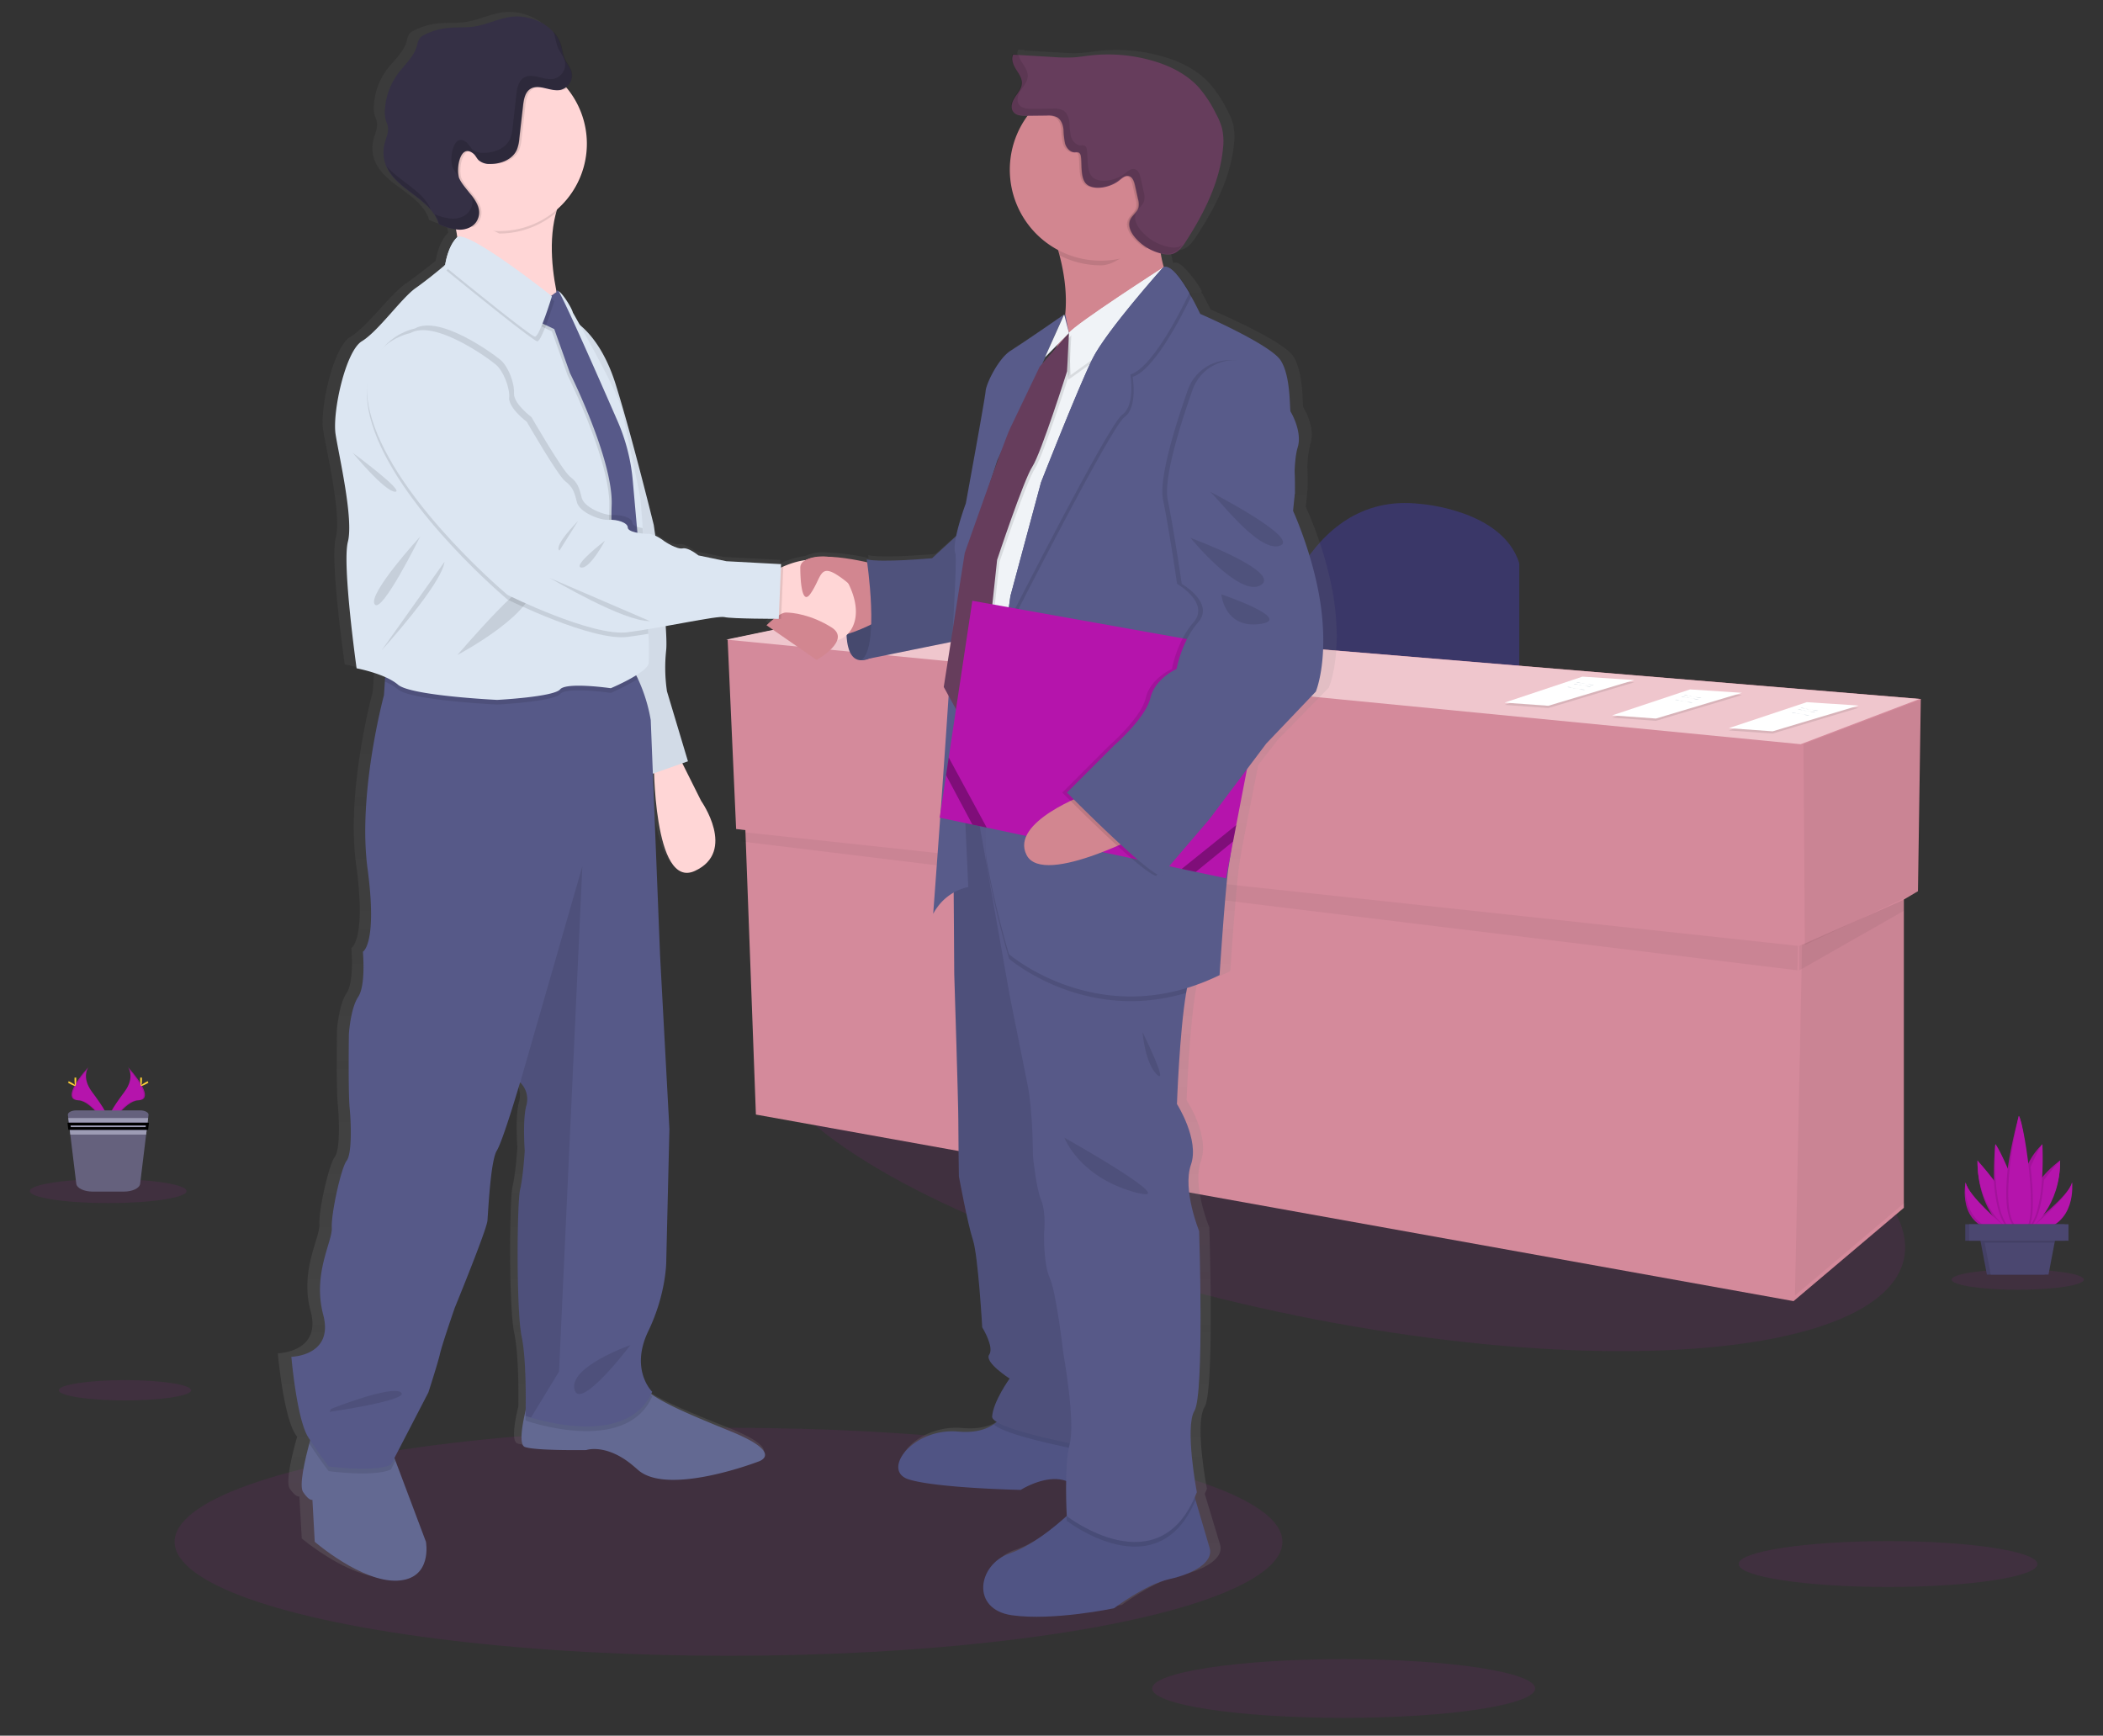 <svg width="768.78" height="634.58" xmlns="http://www.w3.org/2000/svg">
 <rect width="100%" height="100%" fill="#333333" stroke="none"/>
 <defs>
  <linearGradient y2="-0" x2="0.5" y1="1" x1="0.5" id="c6e87aad-8151-4bb2-867f-5915ddeef7a8">
   <stop stop-opacity="0.25" stop-color="gray" offset="0"/>
   <stop stop-opacity="0.12" stop-color="gray" offset="0.54"/>
   <stop stop-opacity="0.1" stop-color="gray" offset="1"/>
  </linearGradient>
 </defs>
 <title>business deal</title>
 <g>
  <title>background</title>
  <rect fill="none" id="canvas_background" height="636.58" width="770.78" y="-1" x="-1"/>
 </g>
 <g>
  <title>Layer 1</title>
  <ellipse id="svg_6" opacity="0.1" fill="#b514ac" transform="rotate(-78.45 -274.87,1131.96) " ry="213.77" rx="64.96" cy="1734.92" cx="577.78"/>
  <path id="svg_7" fill="#3a3768" d="m464.45,234.88s11.37,-55.81 54.78,-50.64c0,0 30,2.06 36.17,21.7l0,43.41l-90.95,-14.47z"/>
  <polygon id="svg_8" fill="#d48a9b" points="702.18,255.56 315.61,223.51 266,233.85 269.1,303.1 272.48,303.51 276.33,407.5 655.66,475.71 695.98,441.6 695.98,328.87 701.14,325.84 702.18,255.56 "/>
  <polygon id="svg_9" opacity="0.05" points="702.7,255.56 701.66,325.84 659.8,345.48 659.28,272.09 702.7,255.56 "/>
  <polygon id="svg_10" opacity="0.05" points="695.98,328.94 696.49,439.54 656.18,473.65 658.77,345.48 695.98,328.94 "/>
  <polygon id="svg_11" opacity="0.05" points="271,307.65 657.08,354.76 657.28,345.82 270.71,304.13 271,307.65 "/>
  <polygon id="svg_12" opacity="0.05" points="695.98,333 695.98,328.94 657.73,345.82 657.73,354.78 695.98,333 "/>
  <polygon id="svg_13" fill="#efc6cd" points="265.48,233.85 315.09,223.51 701.66,255.56 658.25,272.09 265.48,233.85 "/>
  <polygon id="svg_14" opacity="0.1" points="660.48,257.55 679.45,258.79 648.01,268.2 632,267.05 660.48,257.55 "/>
  <polygon id="svg_15" fill="#fff" points="660.48,256.72 679.45,257.96 648.01,267.38 632,266.22 660.48,256.72 "/>
  <path id="svg_16" fill="#d3dae1" d="m658.21,258.85c0.75,-0.32 1.54,0.29 2.34,0.44c0.46,0.09 0.93,0 1.39,0.09c0.93,0.12 1.85,0.74 2.74,0.43"/>
  <path id="svg_17" fill="#d3dae1" d="m657.23,259.42c0.74,-0.32 1.54,0.28 2.34,0.44c0.46,0.08 0.93,0 1.39,0.08c0.93,0.13 1.85,0.75 2.74,0.44"/>
  <path id="svg_18" fill="#d3dae1" d="m654.97,260.56c0.75,-0.32 1.55,0.28 2.35,0.43c0.45,0.09 0.93,0 1.38,0.09c0.94,0.13 1.86,0.75 2.74,0.43"/>
  <polygon id="svg_19" opacity="0.1" points="578.48,248.21 597.45,249.46 566.01,258.87 550,257.71 578.48,248.21 "/>
  <polygon id="svg_20" fill="#fff" points="578.48,247.39 597.45,248.63 566.01,258.04 550,256.89 578.48,247.39 "/>
  <path id="svg_21" fill="#d3dae1" d="m576.21,249.52c0.75,-0.32 1.54,0.28 2.34,0.44c0.46,0.08 0.93,0 1.39,0.08c0.93,0.13 1.85,0.75 2.74,0.44"/>
  <path id="svg_22" fill="#d3dae1" d="m575.23,250.09c0.74,-0.32 1.54,0.28 2.34,0.43c0.46,0.09 0.93,0 1.39,0.09c0.93,0.13 1.85,0.75 2.74,0.43"/>
  <path id="svg_23" fill="#d3dae1" d="m572.97,251.22c0.75,-0.32 1.55,0.29 2.35,0.44c0.45,0.09 0.93,0 1.38,0.09c0.94,0.12 1.86,0.75 2.74,0.43"/>
  <polygon id="svg_24" opacity="0.1" points="617.81,252.88 636.79,254.12 605.35,263.54 589.33,262.38 617.81,252.88 "/>
  <polygon id="svg_25" fill="#fff" points="617.81,252.06 636.79,253.3 605.35,262.71 589.33,261.55 617.81,252.06 "/>
  <path id="svg_26" fill="#d3dae1" d="m615.54,254.19c0.75,-0.32 1.55,0.28 2.35,0.43c0.45,0.09 0.92,0 1.38,0.09c0.93,0.12 1.86,0.75 2.74,0.43"/>
  <path id="svg_27" fill="#d3dae1" d="m614.56,254.75c0.75,-0.32 1.55,0.29 2.35,0.44c0.45,0.09 0.92,0 1.38,0.09c0.93,0.12 1.86,0.75 2.74,0.43"/>
  <path id="svg_28" fill="#d3dae1" d="m612.31,255.89c0.74,-0.32 1.54,0.28 2.34,0.44c0.46,0.08 0.93,0 1.39,0.08c0.93,0.13 1.85,0.75 2.74,0.44"/>
  <ellipse id="svg_29" opacity="0.1" fill="#b514ac" ry="41.68" rx="202.48" cy="563.7" cx="266.32"/>
  <path id="svg_30" fill="url(#c6e87aad-8151-4bb2-867f-5915ddeef7a8)" d="m488.05,222.38c-2.16,-18.98 -10.71,-37.09 -10.71,-37.09l0.65,-6.4s0.14,-3.2 -0.07,-8a36.4,36.4 0 0 1 1.17,-8.88c1.75,-5.55 -2.19,-12.37 -2.63,-13s0.22,-12.8 -3.72,-18.77s-30.18,-17.07 -30.18,-17.07s-1.41,-2.95 -3.4,-6.4l0.18,-0.35a37.6,37.6 0 0 0 -6,-8.09c-1.61,-1.72 -3.16,-2.7 -4.41,-2.22a36,36 0 0 1 -1.16,-5.07c0.26,0.07 0.53,0.14 0.79,0.19a8.16,8.16 0 0 0 3.3,0.08c2.44,-0.55 4.06,-2.74 5.42,-4.8c6.78,-10.3 12.62,-21.6 13.81,-33.79a21.48,21.48 0 0 0 -0.35,-7.46a25.17,25.17 0 0 0 -2.34,-5.45a43.8,43.8 0 0 0 -6.6,-9.73c-4.67,-4.92 -11.11,-7.93 -17.73,-9.71a61.38,61.38 0 0 0 -22.9,-1.71c-2,0.23 -4,0.56 -6,0.69a62.32,62.32 0 0 1 -7.61,-0.13l-13.09,-0.76l-0.06,-0.2l-2.18,-0.13c-0.86,1.71 0,3.74 1.07,5.34s2.3,3.27 2.21,5.16s-1.46,3.41 -2.53,5s-1.88,3.67 -0.81,5.23a3,3 0 0 0 0.53,0.58c1.13,1.17 3.1,1.3 4.81,1.28l0.3,0a32.57,32.57 0 0 0 -6.63,19.72a33.16,33.16 0 0 0 18.09,29.38c0.19,0.65 0.38,1.32 0.56,2a61.26,61.26 0 0 1 2.1,21.62l-0.23,0.5l-0.14,-0.53s-15.42,10.46 -20,13.23s-9.18,12.16 -9.4,14.72s-7.44,41.17 -7.44,41.17a94.59,94.59 0 0 0 -3.62,11.92l-9.21,8.09s-19,1.71 -24.5,0.43l0.16,1.06a83.09,83.09 0 0 0 -14.76,-2a15.65,15.65 0 0 0 -8,1.07l-0.19,0.09l-0.15,0.07a31.7,31.7 0 0 0 -8.4,2.36c-0.32,0.13 -0.61,0.26 -0.89,0.39l0.06,-1.31l-20.56,-1.06l-10.5,-2.13s-3.72,-3 -5.91,-2.56s-6.78,-2.56 -6.78,-2.56a18.33,18.33 0 0 0 -3.38,-2.1c-0.35,-2.42 -0.57,-3.89 -0.57,-3.89s-8.17,-32.42 -14.29,-51.48c-4.1,-12.73 -10,-19 -13.48,-21.73c-1.55,-2.7 -2.57,-4.44 -2.57,-4.44c-0.67,-2.34 -4.35,-7.61 -5.29,-7.74c-0.15,-0.24 -0.26,-0.36 -0.32,-0.36a1.17,1.17 0 0 0 -0.59,0.09c-1.72,-8.56 -2.72,-19.29 -0.09,-28.64a31.61,31.61 0 0 0 11.54,-24.36c0,-0.14 0,-0.28 0,-0.42s0,-0.29 0,-0.43a31.47,31.47 0 0 0 -7.43,-20.3l-0.34,-0.38a2.65,2.65 0 0 0 0.26,-0.21a5.36,5.36 0 0 0 1.89,-5.16c-0.45,-1.92 -1.95,-3.43 -2.72,-5.25a34,34 0 0 1 -1.11,-4.28a13.2,13.2 0 0 0 -3.15,-5.49l0.15,0.4c-3.92,-4.41 -10.66,-6.6 -16.73,-5.62c-4.51,0.72 -8.71,2.82 -13.24,3.47c-3.25,0.46 -6.56,0.16 -9.83,0.49a25.51,25.51 0 0 0 -8.72,2.52a5,5 0 0 0 -1.85,1.36a7.32,7.32 0 0 0 -0.92,2.57c-1.11,4.05 -4.63,6.94 -7.18,10.32a24.15,24.15 0 0 0 -4.84,13.34a10.44,10.44 0 0 0 0.35,3.65c0.22,0.71 0.56,1.38 0.72,2.1c0.5,2.2 -0.65,4.39 -1.21,6.57a12.79,12.79 0 0 0 0.71,8.34c3.95,8.84 16.92,11.79 19.62,21.07a25.81,25.81 0 0 0 6.49,2c0.18,0.92 0.34,1.85 0.47,2.79a0.75,0.75 0 0 0 -0.17,0.1c-3.5,3.41 -4.37,10 -4.37,10l-0.42,0.34c-1.43,1.18 -6.32,5.14 -10.74,8.19c-5.25,3.63 -14,15.79 -20.12,19.42s-11.16,26 -9.84,34.13s6.78,30.93 4.59,39.25s3.28,46.29 3.28,46.29a55.91,55.91 0 0 1 10.72,3.18l-0.11,1.66l-0.33,5s-9.91,35.84 -6.12,63.43s-1.75,30.43 -1.75,30.43s1.16,12.23 -1.75,16.5s-3.5,13.65 -3.5,13.65s-0.29,21.05 0.29,27s0.87,16.79 -1.17,19.35s-5.83,19.33 -5.54,24.45s-7.29,16.79 -3.21,31.86s-12,15.36 -12,15.36s2.05,23 6.42,29.58l0.64,0.94c-0.11,0.38 -0.22,0.78 -0.34,1.21c-1.65,6 -3.91,15.47 -2.34,17.76c2.33,3.42 3.5,2.84 3.5,2.84l0.87,15.36s17.5,14.79 30.92,14.23s10.79,-14.23 10.79,-14.23l-11.43,-29.64l-0.39,-1l12.7,-24s3.5,-10.52 4.37,-14.22s5.62,-16.81 5.62,-16.81s12,-28.44 12.25,-31.86s1.17,-21.89 3.5,-25.6s8.75,-25 8.75,-25l0.16,0.14a8.43,8.43 0 0 1 2.18,8.39c-1.47,5.4 -0.59,16.49 -0.59,16.49s-0.58,9.39 -1.75,14.23s-1.45,44.37 0.59,53.75c1.63,7.51 1.58,21.57 1.5,26.89c-1.37,5.65 -2.57,12.67 -0.34,13.5c3.8,1.43 23.05,1.14 23.05,1.14s8.16,-2.85 19.25,7.11s45.2,-2.84 45.2,-2.84s10.5,-2.85 -10.21,-11.09c-14.45,-5.75 -23.78,-9.58 -29.88,-13.68c0.14,-0.27 0.29,-0.54 0.42,-0.83c0,0 -8.46,-8 -1.46,-22.18s6.71,-26.17 6.71,-26.17l1.17,-47.79l-3.5,-63.44l-2.71,-66.58l0.48,-0.16c0.46,12.24 2.85,41.38 15.36,35.73c15.75,-7.11 2.33,-25.6 2.33,-25.6l-7.07,-13.78l2.11,-0.72l-7.91,-25.56a57.65,57.65 0 0 1 -0.3,-15.07a59.71,59.71 0 0 0 -0.18,-8.8c10.36,-1.81 20.28,-3.73 22.06,-3.29c2.1,0.51 13.85,0.61 18.47,0.63c-1.51,1.18 -2.72,2.35 -2.72,2.35l18.81,12.66s6.38,-3.49 7.71,-7.19a8.3,8.3 0 0 0 3.52,-1.88c0.2,4.37 1.36,9.1 5.4,9.21a7,7 0 0 0 2.94,-0.58l30.76,-6.09l-2.64,16.49l1.84,3.27c-0.93,13.91 -2,28.68 -2.94,41.67l-0.43,2.84l0.22,0.05c-1.46,20 -2.63,35.15 -2.63,35.15a18.43,18.43 0 0 1 7.67,-7.71l0.2,29.68s1.54,46.93 1.54,53.33s0.21,20.69 0.21,20.69s3.29,17.49 5.25,23.25s3.5,32 3.5,32s4.6,7.25 2.63,10s7.66,8.74 7.66,8.74s-6.13,8.32 -6.57,13.87c-0.05,0.64 0.58,1.32 1.72,2c-0.36,0.29 -0.73,0.58 -1.14,0.86c-2.84,1.9 -7,3.22 -13.26,2.68c-17.07,-1.5 -29.1,14.29 -18.6,17.49s42,3.84 42,3.84s9.54,-5.95 17,-3.27c-0.11,6.26 0.2,12 0.25,12.76l-0.09,0.07c-4.46,4 -13,10.88 -21.34,13.69c-12,4.05 -14.66,20.48 0.87,22.61s38.28,-2.56 38.28,-2.56s11.81,-8.74 20.78,-10.66s16.63,-6.19 15.1,-11.31c-1,-3.27 -3.57,-11.84 -5.31,-17.6q-0.15,-0.52 -0.3,-1c0.27,-0.6 0.54,-1.22 0.79,-1.86c0,0 -4.59,-23.89 -0.87,-29.86s1.75,-65.71 1.75,-65.71s-6.35,-15.14 -3.06,-24.31s-5.25,-22.19 -5.25,-22.19s0.93,-26.09 3.43,-40.63q0.17,-0.93 0.33,-1.8a81.92,81.92 0 0 0 12.2,-4.71s2.19,-32.86 3.5,-40.32c0.13,-0.7 0.31,-1.83 0.53,-3.3l1,-5.27l0,0l1.18,-6l0,0l4,-20.45l7.22,-9.34l18.6,-19s4.47,-10.04 2.28,-29.03zm-286.84,-117.33l-0.14,0.1a1.74,1.74 0 0 1 -0.05,-0.22a0.9,0.9 0 0 0 0.19,0.12zm183.77,23.29l-0.72,1.57l2.63,-2.62l-3.57,4l1.2,-2.52l0.46,-0.43zm-17.76,36.7c-0.69,1.83 -1.43,3.81 -2.2,5.87l1.41,-4.21l0.79,-1.66z"/>
  <path id="svg_31" fill="#585b8a" d="m309.83,224.87s-2.45,16.31 4.9,16.52s12.26,-12.58 12.26,-12.58l-3,-10.23l-14.16,6.29z"/>
  <path id="svg_32" opacity="0.2" d="m309.83,224.87s-2.45,16.31 4.9,16.52s12.26,-12.58 12.26,-12.58l-3,-10.23l-14.16,6.29z"/>
  <path id="svg_33" fill="#636992" d="m145.2,577.91c-13.08,0.57 -30.14,-14.21 -30.14,-14.21l-0.85,-15.35s-1.13,0.57 -3.41,-2.84c-1.53,-2.29 0.67,-11.78 2.28,-17.75c0.78,-2.92 1.42,-5 1.42,-5l28.7,7.68l1.37,3.63l11.14,29.62s2.56,13.65 -10.51,14.22z"/>
  <path id="svg_34" fill="#636992" d="m277.07,534.43s-33.25,12.79 -44,2.84s-18.76,-7.11 -18.76,-7.11s-18.76,0.29 -22.46,-1.14c-2.18,-0.83 -1,-7.94 0.36,-13.6c0.92,-3.91 1.92,-7.14 1.92,-7.14s32.68,-11.09 37.8,-4.27a24.51,24.51 0 0 0 5.45,5.2c5.92,4.28 15.17,8.16 29.8,14.13c20.12,8.24 9.89,11.09 9.89,11.09z"/>
  <path id="svg_35" fill="#ffd6d6" d="m247.23,274.64l9.09,18.19s13.08,18.48 -2.27,25.58s-15.06,-40.92 -15.06,-40.92l8.24,-2.85z"/>
  <path id="svg_36" fill="#dce6f2" d="m209.14,116.9s9.95,4.55 15.92,23.59s13.93,51.45 13.93,51.45s5.4,36.66 4.54,45.76a59,59 0 0 0 0.29,15.06l7.67,25.58l-15.35,5.4l-23.59,-90.38l-3.41,-76.46z"/>
  <path id="svg_37" opacity="0.05" d="m209.14,116.9s9.95,4.55 15.92,23.59s13.93,51.45 13.93,51.45s5.4,36.66 4.54,45.76a59,59 0 0 0 0.29,15.06l7.67,25.58l-15.35,5.4l-23.59,-90.38l-3.41,-76.46z"/>
  <path id="svg_38" opacity="0.1" d="m143.2,530.45l1.37,3.63l-1.68,3.21c-6.54,2.84 -22.74,0.57 -22.74,0.57s-3,-3.81 -7.1,-10.08c0.78,-2.92 1.42,-5 1.42,-5l28.73,7.67z"/>
  <path id="svg_39" opacity="0.1" d="m238.42,510.55c-8.29,18.78 -36.47,11.81 -44.3,9.46c-1.29,-0.39 -2,-0.65 -2,-0.65s0.05,-1.53 0.07,-3.94c0.92,-3.91 1.92,-7.14 1.92,-7.14s32.68,-11.09 37.8,-4.27a24.51,24.51 0 0 0 5.45,5.2a9.64,9.64 0 0 0 1.06,1.34z"/>
  <path id="svg_40" fill="#565988" d="m236.99,486.68c-6.82,14.2 1.43,22.17 1.43,22.17c-8.29,18.77 -36.47,11.81 -44.3,9.45c-1.29,-0.38 -2,-0.64 -2,-0.64s0.57,-19.62 -1.42,-29s-1.71,-48.88 -0.57,-53.71s1.7,-14.22 1.7,-14.22s-0.85,-11.08 0.57,-16.48a8.51,8.51 0 0 0 -2.12,-8.38l-0.15,-0.15s-6.25,21.32 -8.53,25s-3.12,22.17 -3.41,25.58s-11.94,31.84 -11.94,31.84s-4.54,13.07 -5.39,16.76s-4.27,14.22 -4.27,14.22l-13.7,26.44c-6.54,2.84 -22.74,0.57 -22.74,0.57s-3.12,-4 -7.39,-10.52s-6.25,-29.55 -6.25,-29.55s15.63,-0.29 11.65,-15.35s3.41,-26.72 3.13,-31.84s3.41,-21.88 5.4,-24.44s1.7,-13.36 1.13,-19.33s-0.28,-27 -0.28,-27s0.57,-9.38 3.41,-13.64s1.71,-16.49 1.71,-16.49s5.39,-2.84 1.7,-30.41s6,-63.38 6,-63.38l0.33,-5l0.52,-8.1s81.29,-5.12 87.83,1.13a21.56,21.56 0 0 1 4.15,5.95a59.2,59.2 0 0 1 4.7,15.13l3.41,86.12l3.41,63.38l-1.14,47.75s0.25,11.92 -6.58,26.14z"/>
  <path id="svg_41" opacity="0.1" d="m212.89,316.71l-8.53,184.74l-10.24,16.84c-1.29,-0.38 -2,-0.64 -2,-0.64s0.57,-19.62 -1.42,-29s-1.71,-48.88 -0.57,-53.71s1.7,-14.22 1.7,-14.22s-0.85,-11.08 0.57,-16.48a8.51,8.51 0 0 0 -2.12,-8.38l0.14,-1l22.47,-78.15z"/>
  <path id="svg_42" opacity="0.1" d="m121.03,515.1s22.17,-8.81 25.58,-6s-26.14,7.1 -26.14,7.1l0.56,-1.1z"/>
  <path id="svg_43" opacity="0.1" d="m230.46,491.79c-0.85,0.29 -22.45,8 -20.46,16.2s20.46,-16.2 20.46,-16.2z"/>
  <path id="svg_44" fill="#ffd6d6" d="m162.96,71.29s7.24,17.48 3.41,26.44s41.35,24.3 41.35,24.3s-13.21,-34.11 -0.42,-53.3s-44.34,2.56 -44.34,2.56z"/>
  <path id="svg_45" fill="#505484" d="m427.5,577.34c-8.74,1.92 -20.25,10.66 -20.25,10.66s-22.17,4.69 -37.31,2.56s-12.57,-18.55 -0.85,-22.6c8.13,-2.8 16.46,-9.71 20.81,-13.67c1.92,-1.77 3.06,-3 3.06,-3l42.43,-8.53s0.69,2.37 1.65,5.64c1.7,5.77 4.21,14.33 5.17,17.59c1.49,5.17 -5.97,9.43 -14.71,11.35z"/>
  <path id="svg_46" fill="#505484" d="m416.63,544.51s-17.91,1.92 -25.37,-2.34s-18.12,2.56 -18.12,2.56s-30.7,-0.64 -40.93,-3.84s1.49,-19 18.12,-17.48c6.06,0.55 10.16,-0.78 12.93,-2.68a13.62,13.62 0 0 0 5.63,-8.44l36,2.13l5,12.76l6.74,17.33z"/>
  <path id="svg_47" opacity="0.1" d="m410.44,533s-41.84,-6.84 -47.18,-12.27a13.62,13.62 0 0 0 5.63,-8.44l36,2.13l5,12.76l0.55,5.82z"/>
  <path id="svg_48" fill="#575988" d="m348.41,293.62l0.43,62.45s1.49,46.9 1.49,53.3s0.21,20.67 0.21,20.67s3.2,17.48 5.12,23.24s3.41,32 3.41,32s4.48,7.25 2.56,10s7.46,8.74 7.46,8.74s-6,8.32 -6.39,13.86s47.74,13.41 47.74,13.41l-18.75,-192.27l-14.93,-48.17l-28.35,2.77z"/>
  <path id="svg_49" opacity="0.1" d="m348.41,293.62l0.43,62.45s1.49,46.9 1.49,53.3s0.21,20.67 0.21,20.67s3.2,17.48 5.12,23.24s3.41,32 3.41,32s4.48,7.25 2.56,10s7.46,8.74 7.46,8.74s-6,8.32 -6.39,13.86s47.74,13.41 47.74,13.41l-18.75,-192.27l-14.93,-48.17l-28.35,2.77z"/>
  <path id="svg_50" opacity="0.1" d="m437.04,548.45c-13.93,33.21 -47.06,7.58 -47.06,7.58s0,-0.64 -0.08,-1.74c1.92,-1.77 3.06,-3 3.06,-3l42.43,-8.53s0.69,2.42 1.65,5.69z"/>
  <path id="svg_51" fill="#575988" d="m437.52,545.58c-13.65,35 -47.54,8.74 -47.54,8.74s-1.07,-18.12 1.07,-26.43s-2.35,-33.26 -2.35,-33.26s-2.56,-22.17 -4.9,-27.28s-2.13,-15.35 -2.13,-16.2s0.85,-7.68 -1.07,-12.37s-3,-16.2 -3,-16.2s0,-16.2 -1.92,-25.79l-6.61,-33l-11.94,-67.58l3.73,-0.64l66.83,-11.72s12.58,64 8.31,70.56c-0.92,1.44 -1.73,4.59 -2.4,8.65c-2.44,14.52 -3.35,40.59 -3.35,40.59s8.31,13 5.12,22.17s3,24.3 3,24.3s1.92,59.69 -1.71,65.66s0.86,29.8 0.86,29.8z"/>
  <path id="svg_52" fill="#d28690" d="m431.12,109.23s-60.54,42.63 -46.9,21.31c7.35,-11.48 6,-26.1 3.12,-37.14a87.64,87.64 0 0 0 -6,-16.29s51.44,-21.88 44.62,-2.27a36.74,36.74 0 0 0 -2,14.24a38,38 0 0 0 7.16,20.15z"/>
  <path id="svg_53" fill="#d28690" d="m322.12,206.86s-25.58,-7.39 -29.84,-0.14s1.28,23.16 9,25.72s25.44,-8.67 25.44,-8.67l-4.6,-16.91z"/>
  <path id="svg_54" fill="#585b8a" d="m351.4,194.29l-10.66,9.81s-18.55,1.7 -23.88,0.42c0,0 4.91,32.83 -2.13,36.88l43.06,-8.74l-6.39,-38.37z"/>
  <path id="svg_55" opacity="0.1" d="m351.4,194.29l-10.66,9.81s-18.55,1.7 -23.88,0.42c0,0 4.91,32.83 -2.13,36.88l43.06,-8.74l-6.39,-38.37z"/>
  <path id="svg_56" opacity="0.1" d="m214.54,53.38a32,32 0 0 1 -32,32c-16.42,-7.89 -32,-14.31 -32,-32a32,32 0 1 1 63.95,0l0.05,0z"/>
  <path id="svg_57" fill="#ffd6d6" d="m214.54,52.52a31.94,31.94 0 1 1 -7.24,-20.23a32,32 0 0 1 7.24,20.23z"/>
  <path id="svg_58" opacity="0.1" d="m233.19,248.19a72.32,72.32 0 0 1 -9.91,5.14s-16.2,-2.35 -18.54,0.42s-23,3.84 -23,3.84s-31.55,-1.49 -36.24,-5.54a19.2,19.2 0 0 0 -4.79,-2.84l0.52,-8.1s81.29,-5.12 87.83,1.13a21.56,21.56 0 0 1 4.13,5.95z"/>
  <path id="svg_59" fill="#dce6f2" d="m237.14,242.46c-0.64,3.62 -13.86,9.16 -13.86,9.16s-16.2,-2.34 -18.54,0.43s-23,3.84 -23,3.84s-31.55,-1.5 -36.24,-5.55s-15.14,-6 -15.14,-6s-5.33,-37.94 -3.19,-46.25s-3.2,-31.13 -4.48,-39.23s3.62,-30.48 9.59,-34.1s14.5,-15.78 19.61,-19.4c4.31,-3.05 9.07,-7 10.46,-8.19l0.41,-0.34s0.86,-6.61 4.27,-10s34.74,21.53 34.74,21.53s0.22,1.92 2.35,-1.7c0.48,-0.81 4.61,5.15 5.33,7.67c0,0 17.05,29.85 18.12,36s5.54,26.22 6.39,31.12c0.22,1.26 0.58,5.68 1,11.6c0.08,1.16 0.15,2.39 0.24,3.67c0.63,9.82 1.31,22.36 1.72,31.84c0,1.08 0.09,2.12 0.12,3.12a106.15,106.15 0 0 1 0.1,10.78z"/>
  <path id="svg_60" opacity="0.1" d="m128.89,165.5s11.72,14.28 15.56,14.28s-15.56,-14.28 -15.56,-14.28z"/>
  <path id="svg_61" opacity="0.1" d="m153.58,196.2s-19.19,20.89 -16.63,24.73s16.63,-24.73 16.63,-24.73z"/>
  <path id="svg_62" opacity="0.1" d="m139.51,237.77s22,-24.09 23,-32.4l-23,32.4z"/>
  <path id="svg_63" opacity="0.1" d="m167.22,239.47s25.37,-13.43 27.5,-24.09s-27.5,24.09 -27.5,24.09z"/>
  <path id="svg_64" opacity="0.1" d="m199.41,109.87l-3.52,8.52l5.86,2.77l5.76,16.1s15.88,31.76 15.24,48.28s2.88,41.35 2.88,41.35l9.16,-1.7l-4.32,-48.59a70.09,70.09 0 0 0 -5.58,-21.81c-7.32,-16.76 -20.94,-47.7 -21.8,-47.7c-1.17,0 -0.35,0.43 -0.35,0.43l-3.33,2.35z"/>
  <path id="svg_65" fill="#575989" d="m200.26,109.01l-3.52,8.53l5.87,2.77l5.75,16.1s15.88,31.76 15.24,48.28s2.88,41.35 2.88,41.35l9.17,-1.7l-4.33,-48.59a69.82,69.82 0 0 0 -5.57,-21.81c-7.32,-16.77 -20.94,-47.7 -21.79,-47.7c-1.18,0 -0.36,0.43 -0.36,0.43l-3.34,2.34z"/>
  <path id="svg_66" fill="#ffd6d6" d="m304.07,234.29c-4.46,-0.34 -15.16,-5.75 -19.41,-8l-1.8,-1l0.22,-16.51a29,29 0 0 1 3.26,-1.65c5.68,-2.48 17.33,-5.85 23.17,5c7.88,14.55 0.21,22.54 -5.44,22.16z"/>
  <path id="svg_67" opacity="0.1" d="m207.3,32.29a4.73,4.73 0 0 1 -1.49,0.61c-3.71,0.81 -7.93,-2.38 -11.11,-0.33c-1.94,1.26 -2.39,3.87 -2.65,6.17q-0.68,6 -1.36,11.92a14.71,14.71 0 0 1 -0.88,4.11c-1.57,3.59 -5.88,5.28 -9.81,5.22a5.85,5.85 0 0 1 -4.23,-1.4c-0.69,-0.7 -1.06,-1.68 -1.82,-2.32c-5,-4.19 -6.52,6.08 -5.2,9c2.12,4.77 9.65,9.37 6.49,15.43a5.78,5.78 0 0 1 -2.32,2.33a32,32 0 1 1 34.38,-50.74z"/>
  <path id="svg_68" fill="#353045" d="m173.1,56.23c0.75,0.63 1.13,1.61 1.82,2.31a5.86,5.86 0 0 0 4.23,1.4c3.93,0.06 8.24,-1.62 9.8,-5.23a14.24,14.24 0 0 0 0.89,-4.1l1.36,-11.92c0.26,-2.3 0.7,-4.91 2.65,-6.17c3.18,-2 7.4,1.14 11.11,0.33a5.43,5.43 0 0 0 4,-6.26c-0.43,-1.91 -1.89,-3.42 -2.64,-5.24a34.24,34.24 0 0 1 -1.09,-4.27c-2.07,-7.76 -11.18,-12.12 -19.1,-10.82c-4.4,0.73 -8.49,2.83 -12.9,3.47c-3.16,0.46 -6.39,0.16 -9.58,0.5a24.18,24.18 0 0 0 -8.5,2.51a4.94,4.94 0 0 0 -1.8,1.36a7.51,7.51 0 0 0 -0.9,2.56c-1.07,4 -4.51,6.95 -7,10.32a24.59,24.59 0 0 0 -4.74,13.31a10.67,10.67 0 0 0 0.34,3.65c0.21,0.7 0.54,1.38 0.7,2.1c0.49,2.19 -0.63,4.38 -1.18,6.56a13.12,13.12 0 0 0 0.7,8.34c3.84,8.83 16.49,11.78 19.12,21.05a21,21 0 0 0 7.44,2c2.58,0.05 5.36,-1.06 6.56,-3.35c3.15,-6 -4.37,-10.66 -6.49,-15.42c-1.33,-2.93 0.16,-13.19 5.2,-8.99z"/>
  <path id="svg_69" opacity="0.1" d="m426.01,74.84a36.74,36.74 0 0 0 -2,14.24c-1.54,1.31 -3.22,-2.61 -5,-1.6c-4.88,2.82 -10.52,9.53 -16.56,9.53a33.17,33.17 0 0 1 -15.07,-3.61a87.64,87.64 0 0 0 -6,-16.29s51.45,-21.88 44.63,-2.27z"/>
  <path id="svg_70" fill="#d28690" d="m435.67,62.05a33.26,33.26 0 1 1 -33.26,-33.26a33.25,33.25 0 0 1 33.26,33.26z"/>
  <path id="svg_71" fill="#f0f3f7" d="m434.25,116.62s-6.26,6.82 -7.11,7.38s-19,77 -19.32,77.89s-21.61,69.91 -21.61,69.91l-34.11,16.77l2.85,-84.42l25,-69.62s8.25,-9.38 10.8,-12.79s34.39,-23.88 34.39,-23.88l5.44,11.21l3.67,7.55z"/>
  <path id="svg_72" opacity="0.1" d="m429.74,110.78l-39.22,28.08l-0.63,-15.42c2.56,-3.41 34.39,-23.87 34.39,-23.87l5.46,11.21z"/>
  <path id="svg_73" fill="#f0f3f7" d="m430.59,109.07l-39.22,28.08l-0.61,-15.41c2.56,-3.42 34.39,-23.88 34.39,-23.88l5.44,11.21z"/>
  <path id="svg_74" fill="#585b8a" d="m389.45,114.88l1.31,6.86l-8.77,8.91l7,-15.67s-15,10.45 -19.5,13.22s-9,12.15 -9.17,14.71s-7.25,41.14 -7.25,41.14s-5.33,14.28 -3.83,18.33s-8.1,131.74 -8.1,131.74a19,19 0 0 1 12.82,-9.83l-3.42,-75.46s4.16,-50.2 4.37,-50.84s9.7,-29.74 9.7,-29.74l24.84,-53.37z"/>
  <path id="svg_75" opacity="0.1" d="m391.62,122.59l-0.68,14s-9.49,29.95 -12.68,34.85s-12.9,34.11 -12.9,34.11l-5.47,50.74l-9.38,4.27l-4.62,-8.51l7.68,-49s14.49,-41.35 16.63,-45.62l10.69,-22.52l10.73,-12.32z"/>
  <path id="svg_76" fill="#663d5c" d="m390.76,121.74l-0.67,14s-9.49,29.95 -12.69,34.85s-12.89,34.11 -12.89,34.11l-5.44,50.73l-9.38,4.26l-4.69,-8.52l7.68,-49s14.49,-41.36 16.62,-45.62l10.77,-22.49l10.69,-12.32z"/>
  <path id="svg_77" fill="#d28690" d="m280.2,228.6l18.33,12.69s12.93,-7.25 5.4,-11.94s-14.21,-5.4 -16.63,-5.4s-7.1,4.65 -7.1,4.65z"/>
  <path id="svg_78" fill="#d28690" d="m293.89,205.14a2.82,2.82 0 0 0 -1.33,2.41c0,3.89 0.44,14.19 3.7,9.54c4,-5.69 3.27,-10.8 9.38,-7.11a36,36 0 0 1 9.8,9l-1.7,-12.22s-12.56,-6.2 -19.85,-1.62z"/>
  <path id="svg_79" opacity="0.1" d="m436.02,354.37c-0.92,1.44 -1.73,4.59 -2.4,8.65c-37.38,11.21 -64.73,-12.49 -64.73,-12.49a326.27,326.27 0 0 1 -8.1,-34.1c-0.67,-3.94 -0.52,-11.58 0.1,-20.9l66.83,-11.72s12.57,63.95 8.3,70.56z"/>
  <path id="svg_80" fill="#585b8a" d="m474.39,163.58c-1.7,5.55 -1.06,16.84 -1.06,16.84l-15.35,72.48s-7.46,55.85 -8.74,63.31s-3.41,40.29 -3.41,40.29c-43.49,21.32 -77,-7.67 -77,-7.67a326.8,326.8 0 0 1 -8.1,-34.11c-2.14,-12.66 4.16,-63.38 7.14,-85.91c0.89,-6.67 1.49,-10.87 1.49,-10.87l11.19,-41.57s13.75,-35.07 18.87,-45.3s25.68,-33.21 25.68,-33.21c2.55,-1.62 6.63,4.1 9.66,9.31c2.29,3.94 4,7.6 4,7.6s25.58,11.08 29.41,17s3.2,18.12 3.63,18.76s4.3,7.51 2.59,13.05z"/>
  <path id="svg_81" opacity="0.1" d="m414.07,137.79s1.92,11.3 -3,14.71c-4.75,3.3 -40.11,72.83 -42.31,77.17c0.89,-6.68 1.49,-10.88 1.49,-10.88l11.19,-41.56s13.76,-35.07 18.87,-45.31s25.69,-33.21 25.69,-33.21c2.55,-1.62 6.62,4.1 9.65,9.31c-4.57,9.49 -14.1,27.43 -21.58,29.77z"/>
  <path id="svg_82" fill="#585b8a" d="m413.22,136.94s1.91,11.3 -3,14.71s-40.1,72.82 -42.33,77.16c0.89,-6.67 1.49,-10.87 1.49,-10.87l11.19,-41.57s13.75,-35.07 18.87,-45.3s25.68,-33.21 25.68,-33.21c2.55,-1.62 6.63,4.1 9.66,9.31c-4.55,9.48 -14.09,27.43 -21.56,29.77z"/>
  <polygon id="svg_83" fill="#b514ac" points="463.95,239.05 451.92,301.64 451.92,301.65 450.77,307.64 450.77,307.65 448.18,321.12 437.13,318.78 431.98,317.69 360.71,302.59 355.47,301.48 343.51,298.95 345.85,283.41 346.82,276.95 355.45,219.65 463.95,239.05 "/>
  <path id="svg_84" fill="#d28690" d="m397.44,290.21s-28.35,10.23 -22.17,22.38s45.83,-9.38 45.83,-9.38l-23.66,-13z"/>
  <path id="svg_85" opacity="0.1" d="m417.69,377.39c0,0.85 1.07,11.73 5.33,15.56s-5.33,-15.56 -5.33,-15.56z"/>
  <path id="svg_86" opacity="0.1" d="m389.13,415.97s5.11,14.07 25.36,19.83s-25.36,-19.83 -25.36,-19.83z"/>
  <path id="svg_87" opacity="0.1" d="m435.67,62.05a33.25,33.25 0 0 1 -16.67,28.83a17.7,17.7 0 0 1 -5,-4.17c-1.45,-1.76 -2.58,-4.16 -1.71,-6.26c0.7,-1.69 2.55,-2.76 3,-4.51a6.64,6.64 0 0 0 -0.16,-3.22c-0.37,-1.65 -0.72,-3.3 -1.08,-4.94c-0.31,-1.4 -0.86,-3.05 -2.25,-3.39s-2.55,0.82 -3.64,1.68c-2.67,2.11 -7.79,3.54 -11,1.81s-2.31,-7.52 -2.83,-10.65a1.86,1.86 0 0 0 -0.7,-1.41a2.92,2.92 0 0 0 -1.45,-0.1c-1.73,0 -3.12,-1.55 -3.62,-3.21a27.63,27.63 0 0 1 -0.58,-5.15c-0.19,-1.73 -0.82,-3.56 -2.3,-4.45a7.11,7.11 0 0 0 -3.79,-0.62l-6.27,0.07a33.26,33.26 0 0 1 60,19.72l0.05,-0.03z"/>
  <path id="svg_88" fill="#663d5c" d="m409.05,66.07c1.09,-0.86 2.29,-2 3.64,-1.67s1.93,2 2.24,3.38l1.08,4.93a6.7,6.7 0 0 1 0.17,3.23c-0.51,1.76 -2.35,2.82 -3.06,4.51c-0.87,2.1 0.27,4.5 1.71,6.25a18,18 0 0 0 10.29,6.15a7.56,7.56 0 0 0 3.21,0.07c2.38,-0.55 4,-2.74 5.28,-4.79c6.61,-10.3 12.3,-21.59 13.46,-33.77a21.66,21.66 0 0 0 -0.34,-7.45a25,25 0 0 0 -2.28,-5.45a44,44 0 0 0 -6.43,-9.73c-4.55,-4.9 -10.83,-7.91 -17.28,-9.69a58.52,58.52 0 0 0 -22.31,-1.75c-2,0.23 -3.92,0.56 -5.89,0.69a59.28,59.28 0 0 1 -7.42,-0.12l-14.72,-0.88c-0.84,1.71 0,3.74 1,5.34s2.24,3.26 2.16,5.16s-1.43,3.4 -2.47,5s-1.83,3.67 -0.79,5.23s3.16,1.66 5,1.64l7.42,-0.08a7.09,7.09 0 0 1 3.77,0.65c1.48,0.89 2.11,2.73 2.3,4.45a29.43,29.43 0 0 0 0.58,5.15c0.51,1.66 1.89,3.23 3.62,3.21a2.7,2.7 0 0 1 1.45,0.11a1.84,1.84 0 0 1 0.7,1.4c0.52,3.13 -0.44,8.91 2.83,10.65s8.41,0.29 11.08,-1.82z"/>
  <path id="svg_89" opacity="0.1" d="m451.32,131.76a16.3,16.3 0 0 0 -17.15,10.95c-4,11.39 -10.67,31.94 -9,40.06c2.35,11.51 5.12,30.7 5.12,30.7s12.15,7 6,14.06s-7.89,17.06 -7.89,17.06s-7.89,3.41 -9.59,10.66s-13.22,17.26 -13.22,17.26l-17.26,17.27s28.56,29 34.32,30.48l17.69,-20.68l20.89,-27.71l18.12,-19s4.26,-10 2.13,-29s-10.45,-37.09 -10.45,-37.09l0.64,-6.4s1.96,-45.85 -20.35,-48.62z"/>
  <path id="svg_90" fill="#585b8a" d="m453.02,131.76a16.3,16.3 0 0 0 -17.13,10.95c-4,11.39 -10.67,31.94 -9,40.06c2.34,11.51 5.11,30.7 5.11,30.7s12.15,7 6,14.06s-7.88,17.06 -7.88,17.06s-7.89,3.41 -9.6,10.66s-13.21,17.26 -13.21,17.26l-17.27,17.27s28.56,29 34.32,30.48l17.69,-20.68l20.84,-27.71l18.12,-19s4.27,-10 2.13,-29s-10.44,-37.09 -10.44,-37.09l0.64,-6.4s1.99,-45.85 -20.32,-48.62z"/>
  <path id="svg_91" opacity="0.1" d="m435.17,196.63s18.12,22.16 25.8,17.26s-25.8,-17.26 -25.8,-17.26z"/>
  <path id="svg_92" opacity="0.1" d="m441.99,179.57c1.92,0.64 17.7,22.6 25.8,20s-25.8,-20 -25.8,-20z"/>
  <path id="svg_93" opacity="0.1" d="m446.47,217.29s1.07,12.58 14.07,10.87s-14.07,-10.87 -14.07,-10.87z"/>
  <polygon id="svg_94" opacity="0.1" points="389.02,115.83 381.99,131.5 390.77,122.59 389.02,115.83 "/>
  <polygon id="svg_95" fill="#f0f3f7" points="389.02,114.98 381.99,130.65 390.77,121.74 389.02,114.98 "/>
  <polygon id="svg_96" opacity="0.3" points="360.71,302.59 355.47,301.48 345.85,283.41 346.82,276.95 360.71,302.59 "/>
  <polygon id="svg_97" opacity="0.3" points="451.92,301.65 450.77,307.64 450.77,307.65 437.13,318.78 431.98,317.69 451.92,301.65 "/>
  <path id="svg_98" opacity="0.1" d="m237.01,231.72c-2.64,0.44 -5.2,0.84 -7.54,1.14c-13,1.71 -43.92,-13.64 -43.92,-13.64s-37.73,-31.55 -48.6,-61.39s13,-34.32 13,-34.32c9,-5.12 28.57,9.16 31.34,11.51s5.12,8.31 4.9,12.15s6.4,8.74 6.4,8.74s11.3,19.61 14.07,21.74s3.41,4.05 4.26,7.68s8.31,6.61 11.51,6.39s7,1.07 7,2.77c0,1.37 3.13,2.05 5.7,2.27c0.76,10.93 1.51,25.25 1.88,34.96z"/>
  <path id="svg_99" opacity="0.1" d="m236.89,228.6c-2,0.32 -3.92,0.61 -5.72,0.85c-13,1.71 -43.91,-13.64 -43.91,-13.64s-37.73,-31.55 -48.6,-61.39s13,-34.32 13,-34.32c9,-5.12 28.56,9.16 31.33,11.51s5.12,8.31 4.91,12.15s6.39,8.74 6.39,8.74s11.3,19.61 14.07,21.74s3.41,4.05 4.27,7.68s8.31,6.6 11.51,6.39s7,1.07 7,2.77c0,1 1.78,1.67 3.76,2c0.08,1.16 0.15,2.39 0.24,3.67c0.66,9.83 1.34,22.37 1.75,31.85z"/>
  <path id="svg_100" opacity="0.1" d="m286.34,207.13l-0.81,19.16l-0.87,0l-1.8,-1l0.22,-16.51a29,29 0 0 1 3.26,-1.65z"/>
  <path id="svg_101" fill="#dce6f2" d="m149.95,121.8s-23.87,4.48 -13,34.32s48.6,61.4 48.6,61.4s30.91,15.34 43.92,13.64s32.82,-6.18 35.38,-5.54s19.83,0.64 19.83,0.64l0.85,-20l-20,-1.07l-10.23,-2.13s-3.63,-3 -5.76,-2.56s-6.6,-2.56 -6.6,-2.56s-3.42,-2.77 -6,-2.77s-7.46,-0.64 -7.46,-2.34s-3.84,-3 -7,-2.77s-10.71,-2.77 -11.59,-6.44s-1.49,-5.54 -4.26,-7.67s-14.07,-21.75 -14.07,-21.75s-6.61,-4.9 -6.4,-8.73s-2.13,-9.81 -4.9,-12.16s-22.37,-16.62 -31.31,-11.51z"/>
  <path id="svg_102" opacity="0.1" d="m211.35,190.44s-9.17,9.17 -6.83,10.87l6.83,-10.87z"/>
  <path id="svg_103" opacity="0.1" d="m221.15,197.69s-11.94,9.17 -8.74,9.81s8.74,-9.81 8.74,-9.81z"/>
  <path id="svg_104" opacity="0.1" d="m200.89,211.29c1.71,0.86 27.07,16 36.67,15.78l-36.67,-15.78z"/>
  <path id="svg_105" opacity="0.1" d="m202.61,110.08s-4.48,14.71 -6.19,14.71c-1.34,0 -23.84,-18.22 -33.23,-25.88l0.41,-0.34s0.85,-6.61 4.26,-10s34.75,21.51 34.75,21.51z"/>
  <path id="svg_106" fill="#dce6f2" d="m201.75,108.37s-4.47,14.71 -6.18,14.71c-1.35,0 -23.85,-18.22 -33.24,-25.88l0.41,-0.34s0.86,-6.61 4.27,-10s34.74,21.51 34.74,21.51z"/>
  <g id="svg_107" opacity="0.15">
   <path id="svg_108" d="m141.38,60.83l0,0c3,6.85 11.26,10.17 16.05,15.63c-2.85,-6.71 -11.18,-10 -16.05,-15.63z"/>
   <path id="svg_109" d="m171.95,76.61c-1.19,2.29 -4,3.4 -6.56,3.35a19.14,19.14 0 0 1 -6.58,-1.68a12.79,12.79 0 0 1 1.7,3.62a20.9,20.9 0 0 0 7.44,2c2.59,0.06 5.37,-1.05 6.56,-3.35c1.91,-3.65 -0.08,-6.77 -2.41,-9.72a6.35,6.35 0 0 1 -0.15,5.78z"/>
   <path id="svg_110" d="m209.06,26.49c-0.43,-1.92 -1.89,-3.43 -2.64,-5.24a32.72,32.72 0 0 1 -1.09,-4.28a13.26,13.26 0 0 0 -3.07,-5.49a12.76,12.76 0 0 1 0.51,1.51a34.39,34.39 0 0 0 1.12,4.3c0.75,1.81 2.21,3.32 2.64,5.24a5.43,5.43 0 0 1 -4,6.26c-3.7,0.81 -7.92,-2.39 -11.1,-0.33c-1.95,1.25 -2.4,3.86 -2.66,6.16q-0.67,6 -1.36,11.93a14.3,14.3 0 0 1 -0.88,4.1c-1.57,3.6 -5.88,5.29 -9.81,5.23a5.89,5.89 0 0 1 -4.22,-1.4a27.87,27.87 0 0 0 -1.83,-2.32c-5,-4.2 -6.52,6.07 -5.2,9a18.12,18.12 0 0 0 2.44,3.67c-1.1,-3.3 0.44,-12.8 5.32,-8.73a25.82,25.82 0 0 1 1.82,2.32a5.93,5.93 0 0 0 4.23,1.4c3.93,0.06 8.24,-1.63 9.81,-5.23a14.3,14.3 0 0 0 0.88,-4.11q0.68,-6 1.36,-11.92c0.26,-2.3 0.71,-4.91 2.65,-6.16c3.19,-2.06 7.41,1.14 11.11,0.32a5.42,5.42 0 0 0 3.97,-6.23z"/>
  </g>
  <path id="svg_111" opacity="0.1" d="m430.46,90.37a7.73,7.73 0 0 1 -3.21,-0.08a18,18 0 0 1 -10.28,-6.14c-1.45,-1.76 -2.59,-4.16 -1.71,-6.26c0.7,-1.69 2.54,-2.75 3,-4.51a6.7,6.7 0 0 0 -0.17,-3.23l-1.08,-4.93c-0.31,-1.4 -0.85,-3.05 -2.24,-3.38s-2.55,0.81 -3.64,1.67c-2.67,2.11 -7.8,3.55 -11,1.81s-2.31,-7.52 -2.83,-10.65a1.87,1.87 0 0 0 -0.7,-1.4a2.85,2.85 0 0 0 -1.46,-0.11c-1.73,0 -3.11,-1.55 -3.62,-3.21a28.39,28.39 0 0 1 -0.57,-5.15c-0.2,-1.72 -0.82,-3.56 -2.31,-4.45a7.19,7.19 0 0 0 -3.77,-0.65l-7.42,0.08c-1.83,0 -4,-0.12 -5,-1.64s-0.26,-3.68 0.79,-5.23s2.38,-3.09 2.47,-5s-1.15,-3.56 -2.16,-5.16a9.25,9.25 0 0 1 -1.26,-2.86l-2.13,-0.13c-0.83,1.7 0,3.73 1,5.34s2.25,3.26 2.16,5.15s-1.42,3.41 -2.47,5s-1.82,3.67 -0.78,5.23s3.15,1.67 5,1.65l7.42,-0.09a7.18,7.18 0 0 1 3.77,0.66c1.49,0.89 2.12,2.73 2.31,4.45a27.63,27.63 0 0 0 0.58,5.15c0.5,1.65 1.89,3.23 3.62,3.2a2.93,2.93 0 0 1 1.45,0.11a1.88,1.88 0 0 1 0.7,1.41c0.52,3.12 -0.44,8.91 2.83,10.65s8.37,0.3 11,-1.81c1.09,-0.86 2.3,-2 3.65,-1.68s1.93,2 2.23,3.38l1.09,4.94a6.69,6.69 0 0 1 0.16,3.23c-0.5,1.75 -2.35,2.82 -3.05,4.5c-0.87,2.1 0.26,4.51 1.71,6.26a18,18 0 0 0 10.35,6.14a7.73,7.73 0 0 0 3.21,0.08a7.54,7.54 0 0 0 4.16,-3.16a5.56,5.56 0 0 1 -1.8,0.82z"/>
  <ellipse id="svg_112" opacity="0.1" fill="#b514ac" ry="3.71" rx="24.17" cy="508.3" cx="45.69"/>
  <ellipse id="svg_113" opacity="0.1" fill="#b514ac" ry="3.71" rx="24.17" cy="467.84" cx="737.61"/>
  <ellipse id="svg_114" opacity="0.1" fill="#b514ac" ry="10.74" rx="70" cy="617.34" cx="491.2"/>
  <ellipse id="svg_115" opacity="0.1" fill="#b514ac" ry="8.38" rx="54.6" cy="571.84" cx="690.19"/>
  <path id="svg_118" fill="#b514ac" d="m46.79,390.14s2.74,3.58 -1.26,9s-7.3,10 -6,13.34c0,0 6,-10 11,-10.18s1.67,-6.12 -3.74,-12.16z"/>
  <path id="svg_119" opacity="0.1" d="m46.79,390.14a4,4 0 0 1 0.56,1.12c4.8,5.64 7.35,10.89 2.74,11c-4.29,0.12 -9.44,7.8 -10.67,9.74a3.73,3.73 0 0 0 0.14,0.44s6,-10 11,-10.18s1.64,-6.08 -3.77,-12.12z"/>
  <path id="svg_120" fill="#ffd037" d="m51.89,394.7c0,1.26 -0.15,2.28 -0.32,2.28s-0.32,-1 -0.32,-2.28s0.18,-0.66 0.35,-0.66s0.29,-0.6 0.29,0.66z"/>
  <path id="svg_121" fill="#ffd037" d="m53.63,396.21c-1.1,0.6 -2.07,1 -2.15,0.81s0.74,-0.76 1.85,-1.37s0.67,-0.16 0.75,0s0.66,-0.05 -0.45,0.56z"/>
  <path id="svg_122" fill="#b514ac" d="m32.33,390.14s-2.74,3.58 1.26,9s7.31,10 6,13.34c0,0 -6,-10 -10.95,-10.18s-1.75,-6.12 3.69,-12.16z"/>
  <path id="svg_123" opacity="0.1" d="m32.33,390.14a4.41,4.41 0 0 0 -0.56,1.12c-4.8,5.64 -7.35,10.89 -2.74,11c4.29,0.12 9.44,7.8 10.68,9.74a3.81,3.81 0 0 1 -0.15,0.44s-6,-10 -10.95,-10.18s-1.72,-6.08 3.72,-12.12z"/>
  <path id="svg_124" fill="#ffd037" d="m27.24,394.7c0,1.26 0.14,2.28 0.31,2.28s0.32,-1 0.32,-2.28s-0.18,-0.66 -0.35,-0.66s-0.28,-0.6 -0.28,0.66z"/>
  <path id="svg_125" fill="#ffd037" d="m25.49,396.21c1.11,0.6 2.07,1 2.16,0.81s-0.75,-0.76 -1.86,-1.37s-0.67,-0.16 -0.75,0s-0.66,-0.05 0.45,0.56z"/>
  <ellipse id="svg_126" opacity="0.1" fill="#b514ac" ry="4.39" rx="28.63" cy="435.47" cx="39.56"/>
  <path id="svg_127" fill="#65617d" d="m54.3,407.64l-0.14,1.12l-0.19,1.58l-0.08,0.66l-0.19,1.58l-0.09,0.66l-0.19,1.58l-2.19,18c-0.19,1.6 -2.81,2.85 -6,2.85l-11.34,0c-3.16,0 -5.78,-1.25 -6,-2.85l-2.19,-18l-0.19,-1.58l-0.08,-0.66l-0.2,-1.58l-0.08,-0.66l-0.19,-1.58l-0.14,-1.12c-0.11,-0.91 1.31,-1.67 3.1,-1.67l23.29,0c1.78,0 3.2,0.76 3.09,1.67z"/>
  <polygon id="svg_128" fill="#9d9cb5" points="54.16,408.76 53.97,410.34 25.15,410.34 24.96,408.76 54.16,408.76 "/>
  <polygon stroke="null" id="svg_129" fill="#9d9cb5" points="53.89,411 53.7,412.58 25.43,412.58 25.23,411 53.89,411 "/>
  <polygon id="svg_130" fill="#9d9cb5" points="53.62,413.24 53.42,414.82 25.7,414.82 25.51,413.24 53.62,413.24 "/>
  <path id="svg_131" fill="#b514ac" d="m718.56,432.29s-3.42,15.92 11.79,17.8l0.94,-1.77s-11.79,-11.09 -12.73,-16.03z"/>
  <path id="svg_132" fill="#b514ac" d="m736.13,448.19l-3.54,0.75l-0.35,0.08s-9.44,-7.66 -9.32,-24.76a42.22,42.22 0 0 0 4.51,7.13c3.74,4.95 7.99,11.55 8.7,16.8z"/>
  <path id="svg_133" fill="#b514ac" d="m737.32,449.83a2.22,2.22 0 0 1 -1.9,0.25c-9.08,-2.12 -6,-31.71 -6,-31.71c0.5,0.23 1,4 3.14,8.86c3.65,8.53 7.68,20.46 4.76,22.6z"/>
  <path id="svg_134" fill="#b514ac" d="m757.46,432.29s0.59,15.92 -14.62,17.8l-0.95,-1.8s14.63,-11.06 15.57,-16z"/>
  <path id="svg_135" fill="#b514ac" d="m753.1,424.29c0.12,17.1 -12.14,24.76 -12.14,24.76l-0.36,-0.08l-3.53,-0.75c0.7,-5.25 5,-11.85 8.69,-16.8a38.47,38.47 0 0 1 7.34,-7.13z"/>
  <path id="svg_136" fill="#b514ac" d="m740.55,448.29a5.52,5.52 0 0 1 -2,1.55l0,0a3.89,3.89 0 0 1 -0.75,0.25c-2.23,0.52 -3,-1.09 -2.88,-3.83c0.21,-4.87 3.27,-13.32 6,-19.65a24.56,24.56 0 0 1 5.7,-8.23s-0.14,23.03 -6.07,29.91z"/>
  <path id="svg_137" fill="#b514ac" d="m738.01,407.99s-10.14,36 -1.41,41.38s3.65,-38.2 1.41,-41.38z"/>
  <path id="svg_138" opacity="0.1" d="m718.56,432.29s-3.42,15.92 11.79,17.8l0.94,-1.77s-11.79,-11.09 -12.73,-16.03z"/>
  <path id="svg_139" opacity="0.1" d="m736.13,448.19l-3.54,0.75l-0.35,0.08s-9.44,-7.66 -9.32,-24.76a42.22,42.22 0 0 0 4.51,7.13c3.74,4.95 7.99,11.55 8.7,16.8z"/>
  <path id="svg_140" opacity="0.1" d="m737.32,449.83a2.22,2.22 0 0 1 -1.9,0.25c-9.08,-2.12 -6,-31.71 -6,-31.71c0.5,0.23 1,4 3.14,8.86c3.65,8.53 7.68,20.46 4.76,22.6z"/>
  <path id="svg_141" opacity="0.1" d="m757.46,432.29s0.59,15.92 -14.62,17.8l-0.95,-1.8s14.63,-11.06 15.57,-16z"/>
  <path id="svg_142" opacity="0.1" d="m753.1,424.29c0.12,17.1 -12.14,24.76 -12.14,24.76l-0.36,-0.08l-3.53,-0.75c0.7,-5.25 5,-11.85 8.69,-16.8a38.47,38.47 0 0 1 7.34,-7.13z"/>
  <path id="svg_143" opacity="0.1" d="m740.55,448.29a5.52,5.52 0 0 1 -2,1.55l0,0a3.89,3.89 0 0 1 -0.75,0.25c-2.23,0.52 -3,-1.09 -2.88,-3.83c0.21,-4.87 3.27,-13.32 6,-19.65a24.56,24.56 0 0 1 5.7,-8.23s-0.14,23.03 -6.07,29.91z"/>
  <path id="svg_144" opacity="0.1" d="m738.01,407.99s-10.14,36 -1.41,41.38s3.65,-38.2 1.41,-41.38z"/>
  <path id="svg_145" fill="#b514ac" d="m718.56,432.29s-2,15.92 13.2,17.8l0.94,-1.77s-13.2,-11.09 -14.14,-16.03z"/>
  <path id="svg_146" fill="#b514ac" d="m737.54,448.19l-3.54,0.75l-0.35,0.08s-10.85,-7.66 -10.76,-24.73c0,0 2.78,3 5.92,7.13c3.77,4.92 8.02,11.52 8.73,16.77z"/>
  <path id="svg_147" opacity="0.1" d="m737.54,448.19l-3.54,0.75c-3.35,-2.94 -4.68,-10.62 -5.16,-17.55c3.74,4.95 7.99,11.55 8.7,16.8z"/>
  <path id="svg_148" fill="#b514ac" d="m738.74,449.83a2.24,2.24 0 0 1 -1.91,0.25c-9.08,-2.12 -7.42,-31.71 -7.42,-31.71c0.5,0.23 2.46,4 4.55,8.86c3.67,8.53 7.69,20.46 4.78,22.6z"/>
  <path id="svg_149" fill="#b514ac" d="m757.46,432.29s2,15.92 -13.2,17.8l-0.94,-1.77s13.2,-11.09 14.14,-16.03z"/>
  <path id="svg_150" fill="#b514ac" d="m753.1,424.29c0.12,17.1 -10.73,24.76 -10.73,24.76l-0.35,-0.08l-3.54,-0.75c0.7,-5.25 5,-11.85 8.7,-16.8c3.14,-4.13 5.92,-7.13 5.92,-7.13z"/>
  <path id="svg_151" opacity="0.1" d="m747.18,431.39c-0.46,6.46 -1.64,13.57 -4.51,16.89a5.08,5.08 0 0 1 -0.65,0.66l-3.54,-0.75c0.7,-5.25 4.96,-11.85 8.7,-16.8z"/>
  <path id="svg_152" fill="#b514ac" d="m741.96,448.29a5.41,5.41 0 0 1 -2,1.55l0,0a4,4 0 0 1 -0.74,0.25c-2.24,0.52 -3,-1.09 -2.89,-3.83c0.22,-4.87 3.28,-13.32 6,-19.65c2,-4.55 3.81,-8 4.29,-8.23c0,-0.01 1.27,23.03 -4.66,29.91z"/>
  <path id="svg_153" opacity="0.1" d="m738.74,449.83a2.4,2.4 0 0 1 -1.44,-0.46c-4.27,-2.66 -4.36,-12.64 -3.34,-22.14c3.67,8.53 7.69,20.46 4.78,22.6z"/>
  <path id="svg_154" opacity="0.1" d="m741.96,448.29c-0.49,1.07 -1.15,1.63 -2,1.55l0,0a2.69,2.69 0 0 1 -1.21,-0.46a6.46,6.46 0 0 1 -2.42,-3.12c0.22,-4.87 3.28,-13.32 6,-19.65c0.98,8.77 1.31,18.07 -0.37,21.68z"/>
  <path id="svg_155" fill="#b514ac" d="m738.01,407.99s-8.72,36 0,41.38s2.24,-38.2 0,-41.38z"/>
  <polygon id="svg_156" fill="#4b4770" points="754.75,447.61 718.44,447.61 718.44,453.62 723.98,453.62 724.12,454.33 726.34,466 747.45,466 749.67,454.33 749.8,453.62 754.75,453.62 754.75,447.61 "/>
  <polygon id="svg_157" opacity="0.1" points="754.75,447.61 718.44,447.61 718.44,453.62 723.98,453.62 724.12,454.33 726.34,466 747.45,466 749.67,454.33 749.8,453.62 754.75,453.62 754.75,447.61 "/>
  <polygon id="svg_158" fill="#4b4770" points="751.69,451.14 751.08,454.33 748.86,466 727.75,466 725.53,454.33 724.92,451.14 751.69,451.14 "/>
  <polygon id="svg_159" opacity="0.1" points="751.69,451.14 751.08,454.33 725.53,454.33 724.92,451.14 751.69,451.14 "/>
  <rect id="svg_160" fill="#4b4770" height="6.01" width="36.31" y="447.61" x="719.85"/>
 </g>
</svg>
